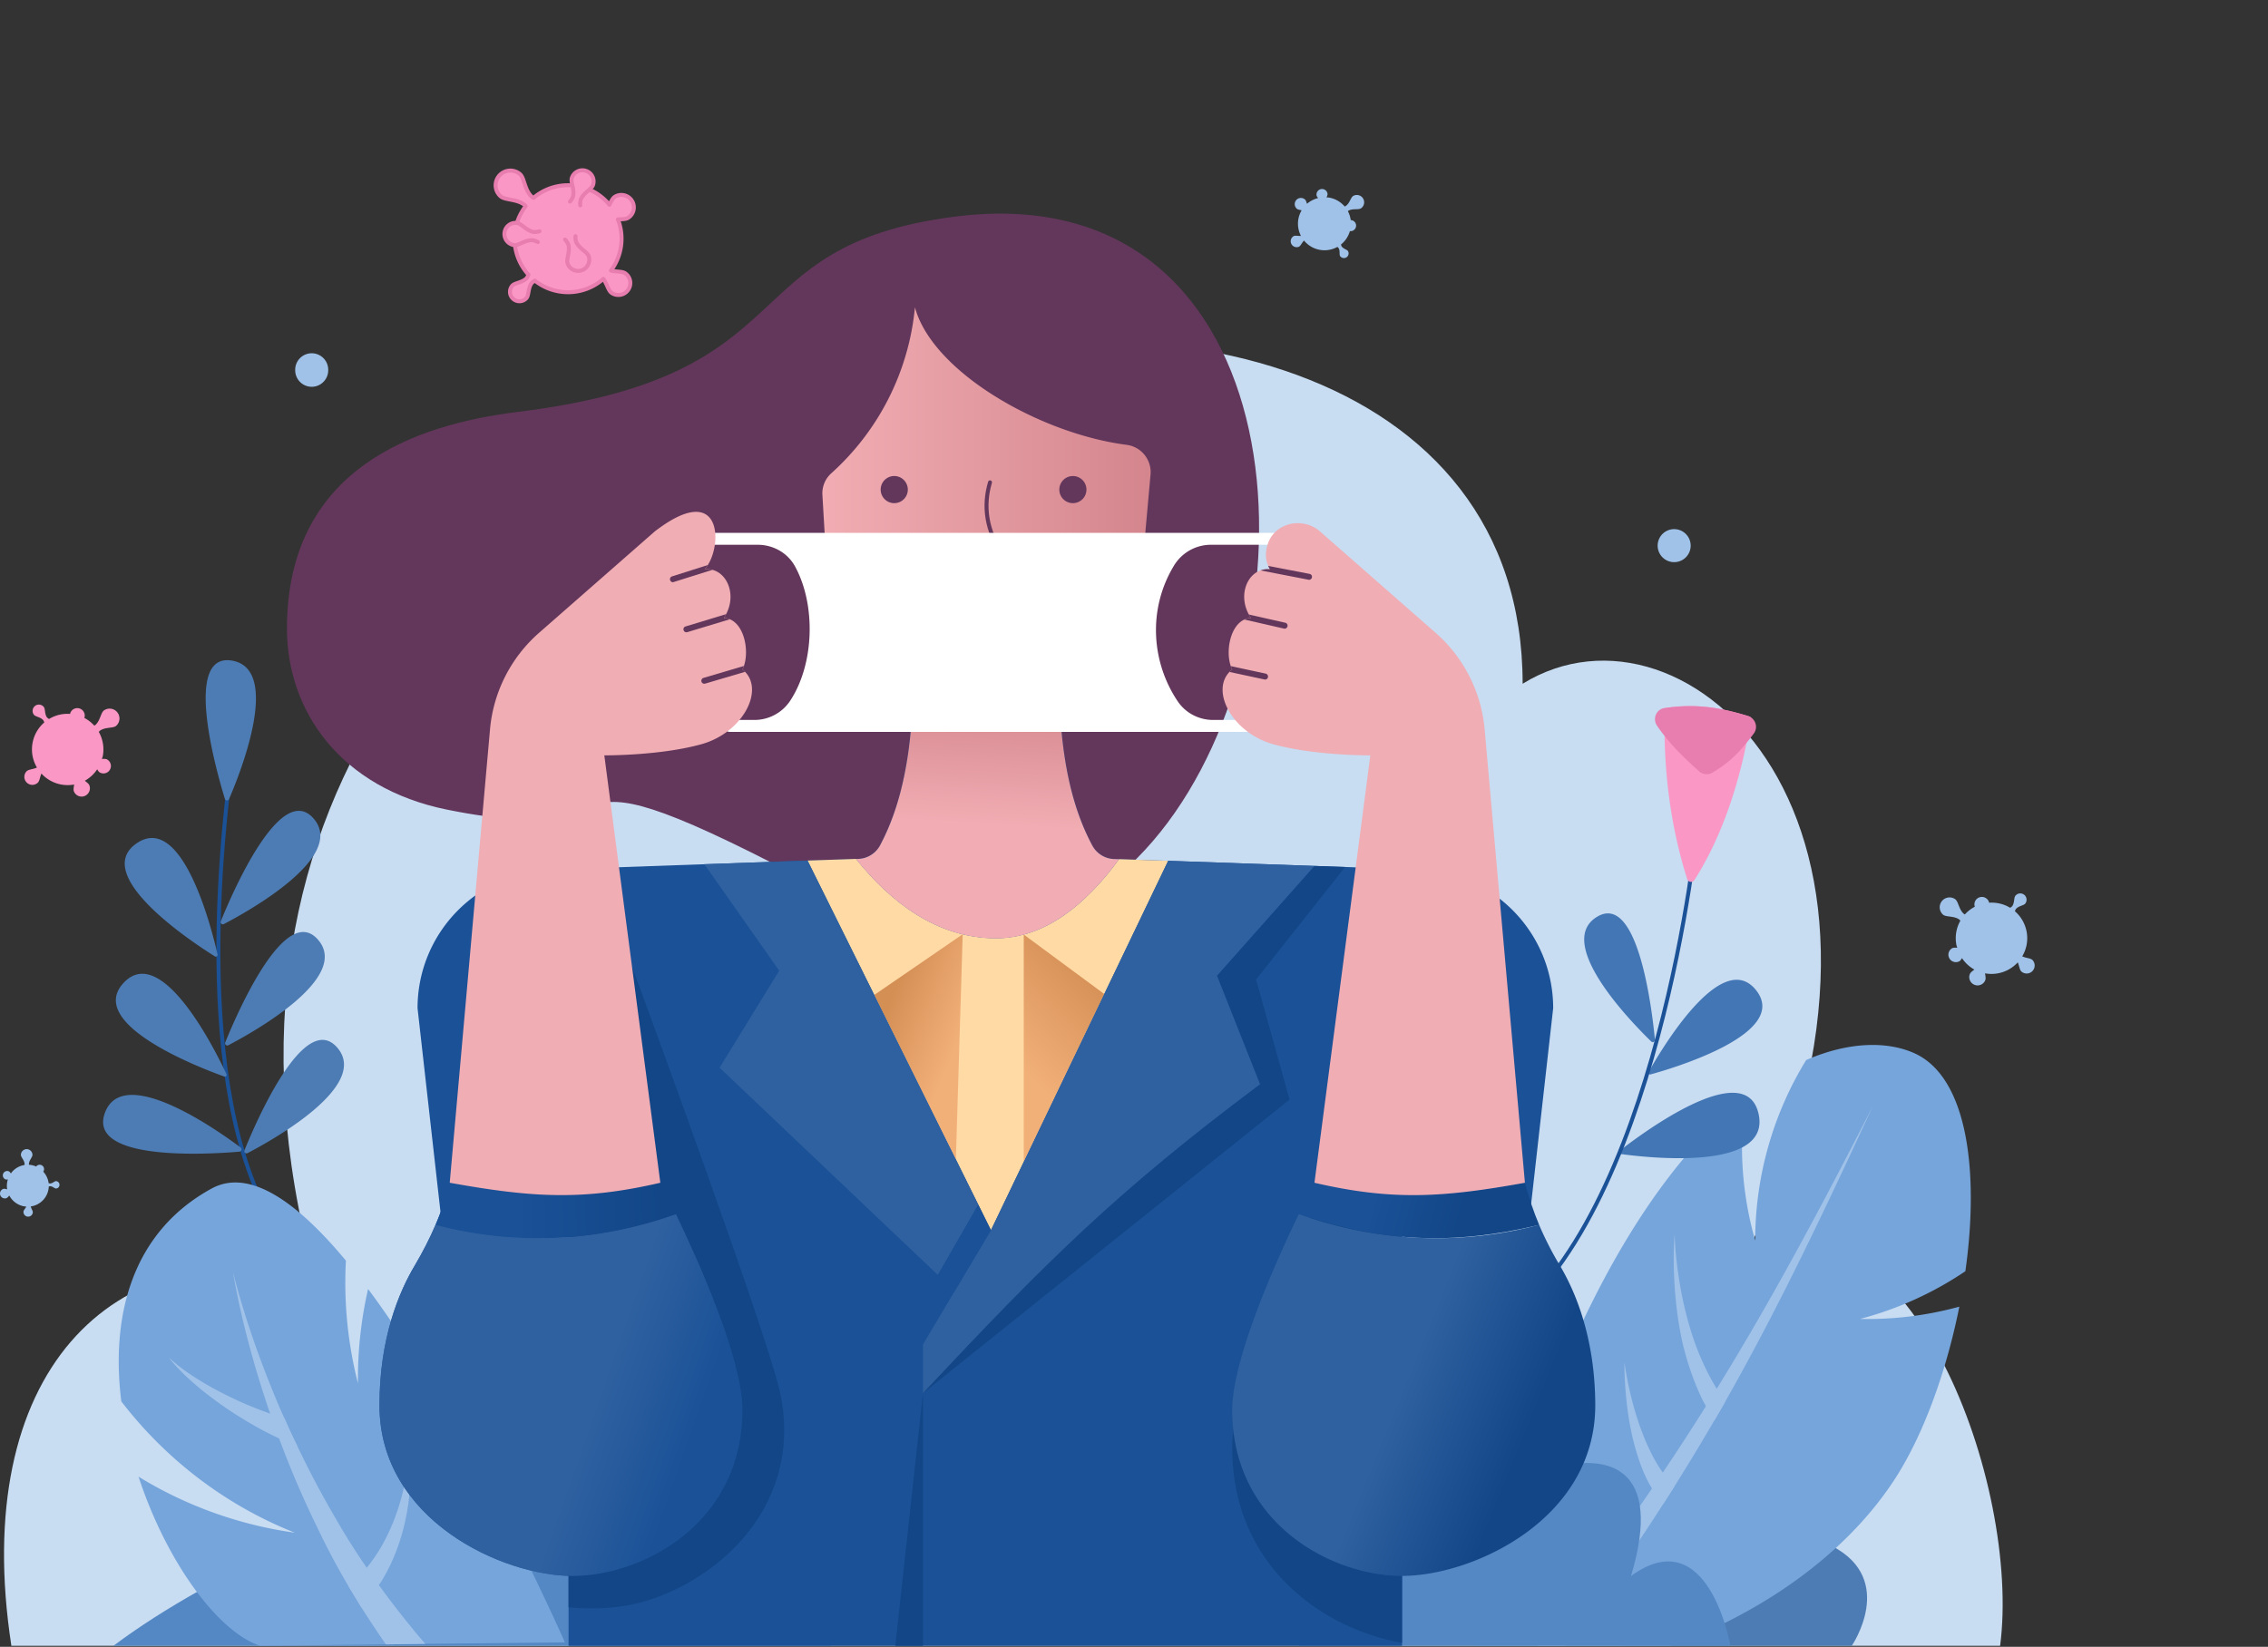 <svg viewBox="0 0 285 207" xmlns="http://www.w3.org/2000/svg" fill-rule="evenodd" clip-rule="evenodd" stroke-miterlimit="10">
  <rect x="0" y="0" width="285" height="207" fill="#333333" stroke="none"/>
  <path d="M1.429 206.873c-5.248-34.117 12.461-52.242 38.044-46.612C6.97 39.445 191.337 6.742 191.337 85.945c20.644-12.73 53.441 17.417 28.517 70.907 20.333-7.916 34.107 29.944 31.484 50.02H1.429z" fill="#c8dcf2" fill-rule="nonzero"/>
  <path d="M14.253 206.873c25.301-18.973 83.041-36.041 69.419-8.772 16.218-7.106 20.76 8.772 20.76 8.772H14.252z" fill="#5488c4" fill-rule="nonzero"/>
  <path d="M36.737 157.282c-12.594-15.353-9.39-49.147-7.415-63.037" fill="none" stroke="#1a5197" stroke-width=".497"/>
  <path d="M27.746 115.803c-.097.239.155.47.383.35 3.035-1.581 15.423-8.456 11.29-13.252-4.16-4.823-10.317 9.544-11.673 12.902M28.261 100.415c.076.247.418.269.52.031 1.358-3.14 6.637-16.287.407-17.403-6.271-1.122-1.992 13.91-.927 17.372M30.718 144.594c-.096.241.154.472.384.353 3.034-1.582 15.423-8.458 11.287-13.253-4.16-4.824-10.314 9.543-11.67 12.9M28.304 131.034c-.097.24.153.472.383.353 3.035-1.584 15.423-8.459 11.288-13.253-4.16-4.825-10.315 9.543-11.671 12.9M30.094 144.76c.257-.021.346-.369.132-.529-2.825-2.117-14.725-10.563-17.033-4.376-2.32 6.228 13.29 5.22 16.9 4.906M27.001 120.215c.171.105.38-.042.337-.24-.678-2.997-4.393-17.991-10.192-13.955-5.799 4.038 7.237 12.559 9.855 14.195M28.18 135.317a.222.222 0 00.279-.304c-1.303-2.785-8.131-16.642-12.934-11.46-4.805 5.182 9.748 10.725 12.656 11.764" fill="#4c7cb3" fill-rule="nonzero"/>
  <path d="M70.987 206.442l-17.537.189-4.957.068-15.817.172c-5.385-1.79-11.823-10.72-15.264-21.254a51.054 51.054 0 0019.637 7.04c-8.691-3.442-16.196-9.209-21.806-16.506-1.326-10.636 1.24-21.236 11.36-26.76 4.783-2.599 10.807 1.772 16.864 9.07a51.184 51.184 0 001.515 15.42 50.537 50.537 0 011.273-11.858c12.719 17.071 24.732 44.419 24.732 44.419" fill="#76a5db" fill-rule="nonzero"/>
  <path d="M53.45 206.63l-4.956.07c-1.068-1.55-2.1-3.1-3.099-4.682l-1.6-2.633a93.307 93.307 0 01-3.907-7.348 122.043 122.043 0 01-4.82-11.238 67.676 67.676 0 01-1.119-3.116c-.17-.464-.324-.947-.48-1.41-1.774-5.37-3.236-10.843-4.2-16.402 1.394 5.457 3.254 10.773 5.404 15.954.344.826.69 1.635 1.068 2.444a66.068 66.068 0 001.636 3.528 118.967 118.967 0 004.784 9.035 85.409 85.409 0 003.924 6.23c.498.74 1.013 1.463 1.53 2.186a107.835 107.835 0 004.028 5.231c.585.74 1.188 1.446 1.807 2.152" fill="#a0c2e8" fill-rule="nonzero"/>
  <path d="M37.376 181.798a30.988 30.988 0 01-2.307-.998c-1.86-.844-3.613-1.858-5.318-2.926a48.214 48.214 0 01-4.577-3.304c-1.447-1.205-2.84-2.478-3.975-3.959 1.34 1.275 2.89 2.307 4.473 3.254a47.097 47.097 0 008.278 3.82c.604.223 1.19.413 1.79.585a66.068 66.068 0 001.636 3.528M45.395 202.02a19.076 19.076 0 002.22-2.772c1.154-1.755 2.014-3.647 2.633-5.575 1.258-3.907 1.584-7.985 1.188-11.927-.172 3.958-1.1 7.848-2.788 11.289a20.702 20.702 0 01-2.564 4.028c-.69.86-1.464 1.653-2.288 2.324l1.599 2.632z" fill="#a0c2e8" fill-rule="nonzero"/>
  <path d="M203.781 206.873s18.406-16.752 26.487-12.511c8.083 4.24 2.428 12.511 2.428 12.511H203.78z" fill="#4c7cb3" fill-rule="nonzero"/>
  <path d="M233.807 165.789l-.074-.002a43.3 43.3 0 0013.239-5.998c1.762-12.52.282-24.429-6.445-27.417-3.283-1.46-8.058-1.515-13.56.873a43.347 43.347 0 00-6.405 22.688 42.889 42.889 0 01-1.662-11.92c0-2.064.149-4.09.427-6.078-11.662 9.264-24.84 29.592-34.044 68.938h24.626s17.973-5.613 27.956-20.589c3.714-5.572 6.69-13.725 8.348-22.04a43.507 43.507 0 01-12.406 1.545" fill="#76a5db" fill-rule="nonzero"/>
  <path d="M235.36 138.994c-6.816 14.768-12.313 26.166-18.542 37.145a300.3 300.3 0 01-6.395 10.68l-1.423 2.23c-3.61 5.631-7.625 11.443-12.297 17.822h-3.536c5.484-7.113 10.17-13.538 14.423-19.769.466-.673.914-1.333 1.363-2.007a325.093 325.093 0 005.422-8.343c.45-.733.9-1.453 1.349-2.186 6.53-10.56 12.49-21.583 19.636-35.572" fill="#a0c2e8" fill-rule="nonzero"/>
  <path d="M216.818 176.139c-.45.793-.899 1.572-1.363 2.365a21.212 21.212 0 01-1.079-1.75c-.166-.286-.329-.586-.48-.885-1.048-2.187-1.826-4.463-2.396-6.77-.538-2.306-.854-4.642-1.034-6.978-.163-2.322-.21-4.674-.03-6.98.077 2.321.361 4.628.765 6.89a44.78 44.78 0 001.737 6.65c.748 2.065 1.662 4.043 2.786 5.885.03.075.076.136.12.21.314.464.628.913.974 1.363M210.421 186.818c-.465.734-.943 1.483-1.423 2.23a13.302 13.302 0 01-1.408-1.946c-.059-.104-.135-.223-.194-.329-.93-1.617-1.513-3.354-1.991-5.077-.466-1.723-.766-3.46-.975-5.213-.194-1.736-.314-3.489-.3-5.226.51 3.429 1.363 6.83 2.696 9.96.598 1.378 1.273 2.711 2.127 3.878.106.15.21.3.33.45.36.464.733.884 1.138 1.273" fill="#a0c2e8" fill-rule="nonzero"/>
  <path d="M207.961 130.693c.025.253-.278.4-.46.224-2.41-2.337-12.133-12.27-6.904-15.622 5.262-3.372 7.027 11.862 7.364 15.398M207.426 135.05a.217.217 0 01-.249-.318c1.475-2.63 9.165-15.69 13.488-10.272 4.324 5.42-10.32 9.784-13.24 10.59M203.643 145.055c-.204-.029-.26-.294-.09-.426 2.594-2.026 15.817-11.926 17.433-4.61 1.616 7.317-14.214 5.47-17.343 5.036" fill="#4376b5" fill-rule="nonzero"/>
  <path d="M187.894 167.182c20.591-13.92 25.403-63.256 25.403-63.256" fill="none" stroke="#1a5197" stroke-width=".497"/>
  <path d="M220.042 90.183a62.737 62.737 0 01-.573 3.191c-1.373 6.785-3.649 12.72-6.555 17.253-.223.35-.768.273-.894-.123-1.727-5.414-2.74-11.531-2.843-18.007-.013-.366-.013-.731-.013-1.096 0-.804.013-1.608.037-2.4 3.642-.535 6.579-.183 10.452.998.145.05.279.11.39.184" fill="#fa97c5" fill-rule="nonzero"/>
  <path d="M220.382 92.205c-.304.414-.61.804-.914 1.169-1.157 1.425-2.363 2.607-4.275 3.739a1.433 1.433 0 01-1.694-.17c-1.729-1.572-3.106-2.874-4.324-4.446-.34-.415-.657-.84-.96-1.292-.574-.864-.088-2.058.948-2.204h.037c3.643-.535 6.578-.183 10.451 1 .146.048.28.108.39.181.645.44.84 1.365.341 2.023" fill="#e87daf" fill-rule="nonzero"/>
  <path d="M163.192 206.873c15.222-18.973 49.961-36.041 41.762-8.772 9.76-7.106 12.491 8.772 12.491 8.772h-54.253z" fill="#5488c4" fill-rule="nonzero"/>
  <path d="M119.791 27.255c-28.255 3.716-17.85 19.982-54.674 24.513-12.902 1.588-29.056 7.114-29.056 27.245 0 10.266 6.631 20.03 20.143 22.762 27.498 5.561 7.55-11.156 48.104 10.507 18.965 10.131 34.006 3.26 43.329-10.138 18.776-26.982 14.37-80.441-27.846-74.889" fill="#63375b" fill-rule="nonzero"/>
  <path d="M195.174 126.728l-2.996 26.615h-15.994v53.53H71.446v-53.53h-15.98l-2.996-26.615c0-9.39 7.429-17.088 16.804-17.419l32.203-1.138 6.094-.21.3-.015a3.25 3.25 0 002.74-1.721c3.417-6.426 4.51-15.007 4.074-26.615h18.452c-.419 11.622.676 20.189 4.09 26.615a3.232 3.232 0 002.742 1.737l.656.03 6.172.209 31.572 1.108c9.377.33 16.805 8.028 16.805 17.42" fill="#1a5197" fill-rule="nonzero"/>
  <path d="M146.797 108.2l-22.271 46.431-23.05-46.461 6.096-.208c4.298 5.377 10.14 9.973 17.584 9.973 6.184 0 11.351-4.312 15.47-9.944l6.171.21z" fill="#ffdaa5" fill-rule="nonzero"/>
  <path d="M115.98 175.116v31.755h-3.47l3.47-31.755z" fill="#124687" fill-rule="nonzero"/>
  <path d="M1.212-.196L.47-1.336-.542 1.336 1.212-.196z" fill="url(#_Linear1)" fill-rule="nonzero" transform="scale(-9.916 9.916) rotate(-22.479 27.294 37.132)"/>
  <path d="M-.521-.665L.79.665l.128-.812-1.439-.518z" fill="url(#_Linear2)" fill-rule="nonzero" transform="scale(15.303 -15.303) rotate(44.582 14.772 5.784)"/>
  <path d="M-.204-.983c-.349.227-.622.52-.643.887-.024.443.23.805.535 1.079L-.31.965A.193.193 0 01-.198.808C.195.626.709.589 1.397.653l.061-1.097C.766-.457.26-.55-.11-.775a.192.192 0 01-.095-.168l.001-.04z" fill="url(#_Linear3)" fill-rule="nonzero" transform="scale(16.795 -16.795) rotate(86.82 6.964 .827)"/>
  <path d="M.926.19C.663.224.335.412.282.609A.779.779 0 00.027.103.082.082 0 010 .039l.012-.204A.47.47 0 01.48-.609h.027a.47.47 0 01.469.444L1 .102A.084.084 0 01.926.19z" fill="url(#_Linear4)" fill-rule="nonzero" transform="matrix(41.248 0 0 -41.248 103.34 63.747)"/>
  <path d="M114.078 61.541a1.705 1.705 0 11-3.411-.002 1.705 1.705 0 013.41.002M136.524 61.54a1.704 1.704 0 11-3.408.001 1.704 1.704 0 013.408 0" fill="#63375b" fill-rule="nonzero"/>
  <path d="M124.406 60.628c-.884 3.014-.463 6.026 1.566 9.084" fill="none" stroke="#63375b" stroke-width=".497" stroke-linecap="round" stroke-linejoin="round" stroke-miterlimit="4"/>
  <path d="M-1.976 1.105c.837.083 1.462.336 2.111.842C.501 1.579 1.18.857 1.337.405c.352-1.013-.373-1.79-1-2.008-.627-.218-1.898-.099-2.253.923-.208.597-.179 1.072-.118 1.363.028.14.048.28.058.422z" fill="url(#_Linear5)" fill-rule="nonzero" transform="scale(13.303 -13.303) rotate(-19.179 -36.452 -23.258)"/>
  <path d="M.192-.816a1.897 1.897 0 01-.271.152C.128-.118.216.222.192.782c0 0 .092.028.235.067A2.817 2.817 0 00.192-.816z" fill="url(#_Linear6)" fill-rule="nonzero" transform="scale(17.988 -17.988) rotate(-79.378 -3.048 -6.405)"/>
  <path d="M79.145 201.735c-2.203.435-4.868.554-7.699.3v-48.692H59.764c6.665-10.14 11.098-29.836 18.811-34.163 3.116 8.492 18.197 49.53 19.517 56.166 2.949 14.901-9.332 24.472-18.947 26.39" fill="#124687" fill-rule="nonzero"/>
  <path d="M-1.976 1.105c.837.083 1.462.336 2.111.842C.501 1.579 1.18.857 1.337.405c.352-1.013-.373-1.79-1-2.008-.627-.218-1.898-.099-2.253.923-.208.597-.179 1.072-.118 1.363.028.14.048.28.058.422z" fill="url(#_Linear7)" fill-rule="nonzero" transform="scale(13.303 -13.303) rotate(-19.179 -36.452 -23.258)"/>
  <path d="M.192-.816a1.897 1.897 0 01-.271.152C.128-.118.216.222.192.782c0 0 .092.028.235.067A2.817 2.817 0 00.192-.816z" fill="url(#_Linear8)" fill-rule="nonzero" transform="scale(17.988 -17.988) rotate(-79.378 -3.048 -6.405)"/>
  <path d="M162.849 66.979H89.588a.749.749 0 100 1.498h5.638c1.932 0 3.747 1.018 4.675 2.711 2.639 4.81 2.445 12.237-.587 16.867a5.395 5.395 0 01-4.514 2.442h-3.09a.748.748 0 100 1.498h65.21a.749.749 0 000-1.498h-4.478c-1.775 0-3.453-.865-4.444-2.337-3.287-4.872-3.821-11.559-.46-17.086a5.413 5.413 0 014.613-2.597h10.698a.748.748 0 100-1.498" fill="#fff" fill-rule="nonzero"/>
  <path d="M115.98 175.116l46.063-36.904-4.205-15.088 11.18-14.142-3.849-.135-12.24 13.789-35.067 46.487-1.881 5.993z" fill="#124687" fill-rule="nonzero"/>
  <path d="M146.797 108.2l-22.271 46.431-8.547 14.366v6.119c15.34-16.364 24.244-25.289 42.362-38.83l-5.414-13.65 12.242-13.79-18.372-.645zM101.477 108.171l-12.968.458 9.407 13.384-7.491 12.19 27.43 26.058 5.081-8.834-21.46-43.256z" fill="#2f61a0" fill-rule="nonzero"/>
  <path d="M117.855 160.26l2.123 2.016 4.549-7.644-1.593-3.206-5.079 8.834z" fill="#1a5197" fill-rule="nonzero"/>
  <path d="M176.184 155.485v51.014c-9.916-1.739-21.343-9.616-21.343-24.504 0-7.593 6.41-21.971 9.99-29.386 3.908 1.333 7.652 2.292 11.353 2.876" fill="#124687" fill-rule="nonzero"/>
  <path d="M.497 1.574A3.028 3.028 0 00-1.212.97c-.027-.414-.054-1.204.089-1.558.321-.793 1.165-.878 1.655-.679.491.198 1.191.938.868 1.738-.19.467-.457.737-.646.88a2.49 2.49 0 00-.257.223z" fill="url(#_Linear9)" fill-rule="nonzero" transform="scale(16.674 -16.674) rotate(-22.036 -21.705 -32.34)"/>
  <path d="M.559-1.292c.138.091.283.173.434.243C.661-.177.521.368.559 1.263c0 0-.147.045-.376.107C.045.406.153-.384.559-1.292z" fill="url(#_Linear10)" fill-rule="nonzero" transform="scale(11.248 -11.248) rotate(79.378 16.346 2.533)"/>
  <path d="M88.22 93.523c-5.242 1.482-12.28 1.423-12.28 1.423l7.038 53.723c-9.81 2.277-16.13 1.858-26.465 0l5.063-56.989a18.29 18.29 0 016.156-12.13l14.543-12.747c8.283-6.38 8.553 1.302 6.666 4.224-.106.195-.241.375-.39.524.345-.03.672 0 .973.075 1.976.524 2.965 3.22 1.722 5.57a4.61 4.61 0 01-.284.482c.268.014.524.059.748.163 1.828.75 2.441 3.924 1.77 5.872a2.32 2.32 0 01-.182.433c.12.092.225.196.329.301 2.396 2.471-.374 7.639-5.407 9.076" fill="#f0adb4" fill-rule="nonzero"/>
  <path d="M88.55 71.551c.15-.149.285-.329.39-.523l-4.493 1.422a.37.37 0 00-.24.464.37.37 0 00.36.27.31.31 0 00.105-.03l4.852-1.528a2.982 2.982 0 00-.973-.075m2.41 6.127c.106-.15.196-.315.285-.48l-5.092 1.543a.365.365 0 00-.254.464.367.367 0 00.358.269c.031 0 .076 0 .106-.014l5.346-1.617a1.984 1.984 0 00-.749-.165m2.338 6.47a2.33 2.33 0 00.18-.435L88.4 85.211a.379.379 0 00-.254.464.37.37 0 00.36.27c.045 0 .076-.015.104-.015l5.018-1.483c-.105-.105-.21-.21-.329-.3" fill="#63375b" fill-rule="nonzero"/>
  <path d="M191.624 148.67c-10.333 1.858-16.64 2.277-26.449 0l7.023-53.724s-7.023.06-12.282-1.422c-5.016-1.439-7.801-6.59-5.42-9.062.104-.105.225-.21.345-.315a2.056 2.056 0 01-.18-.42c-.659-1.9-.075-5.045 1.707-5.854.255-.121.525-.182.823-.196a4.56 4.56 0 01-.255-.434c-1.257-2.276-.374-4.884 1.455-5.542h.015a2.592 2.592 0 011.181-.15 2.214 2.214 0 01-.223-.42v-.013c-.39-.854-.36-1.858-.031-2.802.93-2.665 4.419-3.37 6.546-1.512l14.527 12.745a18.293 18.293 0 016.156 12.133l5.062 56.988z" fill="#f0adb4" fill-rule="nonzero"/>
  <path d="M159.049 84.672l-4.388-.944c.045.15.105.286.18.419-.12.106-.24.21-.345.315l4.39.944c.03.014.059.014.088.014.166 0 .33-.12.36-.298a.387.387 0 00-.285-.45m2.457-6.395l-4.568-1.034c.074.15.164.3.254.434-.3.014-.568.075-.824.196l4.973 1.138c.03 0 .061.014.075.014.18 0 .329-.12.376-.3a.376.376 0 00-.286-.448m3.056-6.141l-5.198-1.004c.059.15.135.285.225.419a2.596 2.596 0 00-1.183.15l6.02 1.168c.015 0 .045.015.06.015a.385.385 0 00.374-.313c.045-.196-.088-.39-.298-.435" fill="#63375b" fill-rule="nonzero"/>
  <path d="M79.416 25.244a1.567 1.567 0 00-2.153-.51c-.274.174-.457.575-.682 1.005a6.71 6.71 0 00-5.199-2.459c-1.651 0-3.163.6-4.334 1.586-.084-.05-.169-.096-.248-.158-.903-.854-.88-2.32-1.455-2.82a1.855 1.855 0 00-2.612.194 1.843 1.843 0 00.183 2.604c.565.49 2.017.308 2.985 1.057.056.055.098.117.15.177a6.694 6.694 0 00.36 8.604c-.061.159-.131.314-.237.45-.55.56-1.482.573-1.797.933a1.174 1.174 0 00.112 1.664c.49.432 1.241.387 1.671-.105.32-.366.176-1.293.676-1.914.11-.116.245-.197.38-.273a6.684 6.684 0 004.166 1.453 6.686 6.686 0 004.433-1.677c.467.634.618 1.467 1.028 1.754a1.502 1.502 0 002.09-.37 1.494 1.494 0 00-.361-2.085c-.368-.26-1.1-.18-1.799-.339a6.682 6.682 0 00.875-6.438c.513-.022.985-.01 1.27-.187a1.556 1.556 0 00.498-2.146" fill="#fa97c5" fill-rule="nonzero"/>
  <path d="M79.416 25.244a1.567 1.567 0 00-2.153-.51c-.274.174-.457.575-.682 1.005a6.71 6.71 0 00-5.199-2.459c-1.651 0-3.163.6-4.334 1.586-.084-.05-.169-.096-.248-.158-.903-.854-.88-2.32-1.455-2.82a1.855 1.855 0 00-2.612.194 1.843 1.843 0 00.183 2.604c.565.49 2.017.308 2.985 1.057.056.055.098.117.15.177a6.694 6.694 0 00.36 8.604c-.061.159-.131.314-.237.45-.55.56-1.482.573-1.797.933a1.174 1.174 0 00.112 1.664c.49.432 1.241.387 1.671-.105.32-.366.176-1.293.676-1.914.11-.116.245-.197.38-.273a6.684 6.684 0 004.166 1.453 6.686 6.686 0 004.433-1.677c.467.634.618 1.467 1.028 1.754a1.502 1.502 0 002.09-.37 1.494 1.494 0 00-.361-2.085c-.368-.26-1.1-.18-1.799-.339a6.682 6.682 0 00.875-6.438c.513-.022.985-.01 1.27-.187a1.556 1.556 0 00.498-2.146z" fill="none" stroke="#e87daf" stroke-width=".497" stroke-linecap="round" stroke-linejoin="round"/>
  <path d="M72.315 29.69c-.013.225.004.455.074.68.35.876 1.391 1.267 1.583 1.812a1.406 1.406 0 01-.861 1.79 1.4 1.4 0 01-1.788-.854c-.188-.536.344-1.51.085-2.402a2.122 2.122 0 00-.4-.603M71.626 25.338c.15-.17.278-.36.362-.58.264-.905-.313-1.857-.129-2.403a1.408 1.408 0 011.785-.876 1.4 1.4 0 01.877 1.776c-.181.537-1.2.973-1.547 1.837a2.06 2.06 0 00-.058.72M67.587 30.43a1.946 1.946 0 00-.643-.234c-.94-.074-1.754.687-2.327.617a1.407 1.407 0 01-1.22-1.568c.092-.77.79-1.315 1.559-1.222.563.069 1.198.977 2.114 1.14.245.015.486-.025.717-.09" fill="#fa97c5" fill-rule="nonzero" stroke="#e87daf" stroke-width=".497" stroke-linecap="round" stroke-linejoin="round"/>
  <path d="M10.627 100.06c.537-.207.809-.811.602-1.348-.079-.204-.318-.373-.572-.573a4.49 4.49 0 001.555-1.437c.104.172.205.326.33.395a.934.934 0 001.273-.353.94.94 0 00-.352-1.28c-.155-.088-.396-.077-.658-.07.034-.122.087-.232.112-.358a4.475 4.475 0 00-.503-3.04c.045-.049.085-.1.135-.144.674-.485 1.633-.288 2.032-.603a1.237 1.237 0 00-1.532-1.94c-.393.308-.454 1.283-1.067 1.825-.042.03-.09.051-.133.076a4.456 4.456 0 00-1.25-.97c0-.005.005-.007.006-.01A.935.935 0 0010 89.055a.94.94 0 00-1.18.606c-.008.021.001.052-.003.077a4.464 4.464 0 00-2.655.637 1.128 1.128 0 01-.267-.211c-.3-.43-.19-1.043-.388-1.295a.787.787 0 00-1.106-.135.795.795 0 00-.139 1.11c.2.256.828.278 1.172.681.063.087.1.185.132.284a4.46 4.46 0 00-1.471 2.552 4.459 4.459 0 00.548 3.116c-.475.228-1.039.222-1.28.454a1.006 1.006 0 00-.018 1.42.999.999 0 001.414.022c.216-.21.255-.7.446-1.139a4.46 4.46 0 004.113 1.377c-.05.338-.116.646-.034.855.208.536.807.803 1.344.595" fill="#fa97c5" fill-rule="nonzero"/>
  <path d="M248.13 123.793a1.045 1.045 0 01-.601-1.348c.08-.204.318-.373.573-.573a4.509 4.509 0 01-1.557-1.438c-.104.173-.203.326-.328.396a.938.938 0 01-.922-1.633c.156-.088.395-.077.658-.071-.034-.121-.086-.231-.111-.357a4.474 4.474 0 01.501-3.04c-.043-.049-.084-.1-.135-.144-.672-.486-1.631-.288-2.03-.604a1.237 1.237 0 011.532-1.94c.39.31.453 1.284 1.066 1.826.042.03.089.05.134.076.349-.393.774-.719 1.25-.97-.002-.004-.007-.007-.007-.01a.932.932 0 01.605-1.175.941.941 0 011.182.606c.007.021-.002.052.001.077.956-.065 1.88.16 2.656.637a1.16 1.16 0 00.267-.212c.298-.43.19-1.043.387-1.294a.787.787 0 011.106-.135.792.792 0 01.138 1.11c-.2.256-.827.278-1.17.681a.986.986 0 00-.132.284 4.46 4.46 0 011.472 2.552 4.459 4.459 0 01-.548 3.115c.473.229 1.038.222 1.279.455a1.004 1.004 0 01-1.396 1.442c-.216-.21-.256-.7-.445-1.14a4.47 4.47 0 01-4.114 1.378c.048.338.117.645.034.855a1.04 1.04 0 01-1.345.594M.028 150.21a.614.614 0 01.4-.77c.122-.038.286.011.473.055a2.637 2.637 0 01.09-1.242c-.118.016-.225.026-.303-.006a.55.55 0 01.411-1.02c.1.039.182.152.275.275.044-.06.075-.124.123-.18a2.623 2.623 0 011.58-.884c.006-.037.015-.074.015-.113-.023-.487-.464-.855-.465-1.155a.728.728 0 01.725-.726.723.723 0 01.726.72c.002.293-.424.678-.449 1.158.002.031.01.06.016.089.307.017.613.093.902.218l.001-.006a.552.552 0 01.916.612c-.008.012-.025.018-.036.03.382.414.615.92.682 1.452.06.022.126.04.194.044.306-.019.548-.294.736-.297a.466.466 0 01.006.93c-.19.001-.429-.278-.739-.289-.064.003-.121.024-.178.044a2.628 2.628 0 01-2.265 2.497c.07.301.278.559.259.755a.588.588 0 01-.644.526.585.585 0 01-.528-.64c.017-.175.227-.374.359-.62a2.624 2.624 0 01-2.138-1.387c-.136.148-.253.29-.378.33a.61.61 0 01-.766-.4M162.889 25.148a.776.776 0 011.094-.076c.121.107.179.317.255.545a3.36 3.36 0 011.4-.72c-.095-.117-.177-.227-.194-.33a.692.692 0 01.571-.799c.379-.063.74.191.803.571.021.13-.045.295-.118.479.094.006.184-.004.278.012a3.32 3.32 0 011.994 1.124c.045-.019.092-.034.134-.06.51-.344.616-1.064.937-1.263a.92.92 0 01.966 1.565c-.317.194-1.012-.01-1.546.278-.031.023-.058.05-.086.074.185.345.303.724.359 1.12l.008-.002c.383.015.68.338.666.722a.7.7 0 01-.724.67c-.017-.001-.037-.015-.054-.018a3.313 3.313 0 01-1.12 1.69.846.846 0 00.08.24c.222.319.678.398.804.6a.588.588 0 01-.997.62c-.127-.204.017-.647-.177-.99a.826.826 0 00-.164-.164 3.313 3.313 0 01-2.158.377 3.312 3.312 0 01-2.033-1.175c-.281.273-.42.667-.643.776a.746.746 0 01-.65-1.34c.2-.097.552 0 .906-.021a3.327 3.327 0 01-.332-2.07c.069-.418.216-.805.42-1.151-.25-.053-.48-.084-.606-.193a.772.772 0 01-.073-1.09M41.244 46.544a2.075 2.075 0 10-4.148 0 2.074 2.074 0 004.148 0M212.453 68.589a2.075 2.075 0 10-2.074 2.072 2.074 2.074 0 002.074-2.072" fill="#a0c2e8" fill-rule="nonzero"/>
  <defs>
    <linearGradient id="_Linear1" x1="0" y1="0" x2="1" y2="0" gradientUnits="userSpaceOnUse" gradientTransform="matrix(1 0 0 -1 0 0)">
      <stop offset="0" stop-color="#f2b079"/>
      <stop offset="1" stop-color="#d48f55"/>
    </linearGradient>
    <linearGradient id="_Linear2" x1="0" y1="0" x2="1" y2="0" gradientUnits="userSpaceOnUse" gradientTransform="matrix(1 0 0 -1 0 0)">
      <stop offset="0" stop-color="#f2b079"/>
      <stop offset="1" stop-color="#d48f55"/>
    </linearGradient>
    <linearGradient id="_Linear3" x1="0" y1="0" x2="1" y2="0" gradientUnits="userSpaceOnUse" gradientTransform="matrix(1 0 0 -1 0 0)">
      <stop offset="0" stop-color="#f1adb3"/>
      <stop offset="1" stop-color="#d4858d"/>
    </linearGradient>
    <linearGradient id="_Linear4" x1="0" y1="0" x2="1" y2="0" gradientUnits="userSpaceOnUse" gradientTransform="matrix(1 0 0 -1 0 0)">
      <stop offset="0" stop-color="#f1adb3"/>
      <stop offset="1" stop-color="#d4858d"/>
    </linearGradient>
    <linearGradient id="_Linear5" x1="0" y1="0" x2="1" y2="0" gradientUnits="userSpaceOnUse" gradientTransform="matrix(1 0 0 -1 0 .126)">
      <stop offset="0" stop-color="#2f61a0"/>
      <stop offset="1" stop-color="#124687"/>
    </linearGradient>
    <linearGradient id="_Linear6" x1="0" y1="0" x2="1" y2="0" gradientUnits="userSpaceOnUse" gradientTransform="scale(1 -1) rotate(-80.786 .233 0)">
      <stop offset="0" stop-color="#1a5197"/>
      <stop offset="1" stop-color="#124687"/>
    </linearGradient>
    <linearGradient id="_Linear7" x1="0" y1="0" x2="1" y2="0" gradientUnits="userSpaceOnUse" gradientTransform="matrix(1 0 0 -1 0 .126)">
      <stop offset="0" stop-color="#2f61a0"/>
      <stop offset="1" stop-color="#1a5197"/>
    </linearGradient>
    <linearGradient id="_Linear8" x1="0" y1="0" x2="1" y2="0" gradientUnits="userSpaceOnUse" gradientTransform="scale(1 -1) rotate(-80.786 .233 0)">
      <stop offset="0" stop-color="#1a5197"/>
      <stop offset="1" stop-color="#124687"/>
    </linearGradient>
    <linearGradient id="_Linear9" x1="0" y1="0" x2="1" y2="0" gradientUnits="userSpaceOnUse" gradientTransform="matrix(1 0 0 -1 0 .108)">
      <stop offset="0" stop-color="#2f61a0"/>
      <stop offset="1" stop-color="#124687"/>
    </linearGradient>
    <linearGradient id="_Linear10" x1="0" y1="0" x2="1" y2="0" gradientUnits="userSpaceOnUse" gradientTransform="scale(-1 1) rotate(-85.449 0 .616)">
      <stop offset="0" stop-color="#1a5197"/>
      <stop offset="1" stop-color="#124687"/>
    </linearGradient>
  </defs>
</svg>